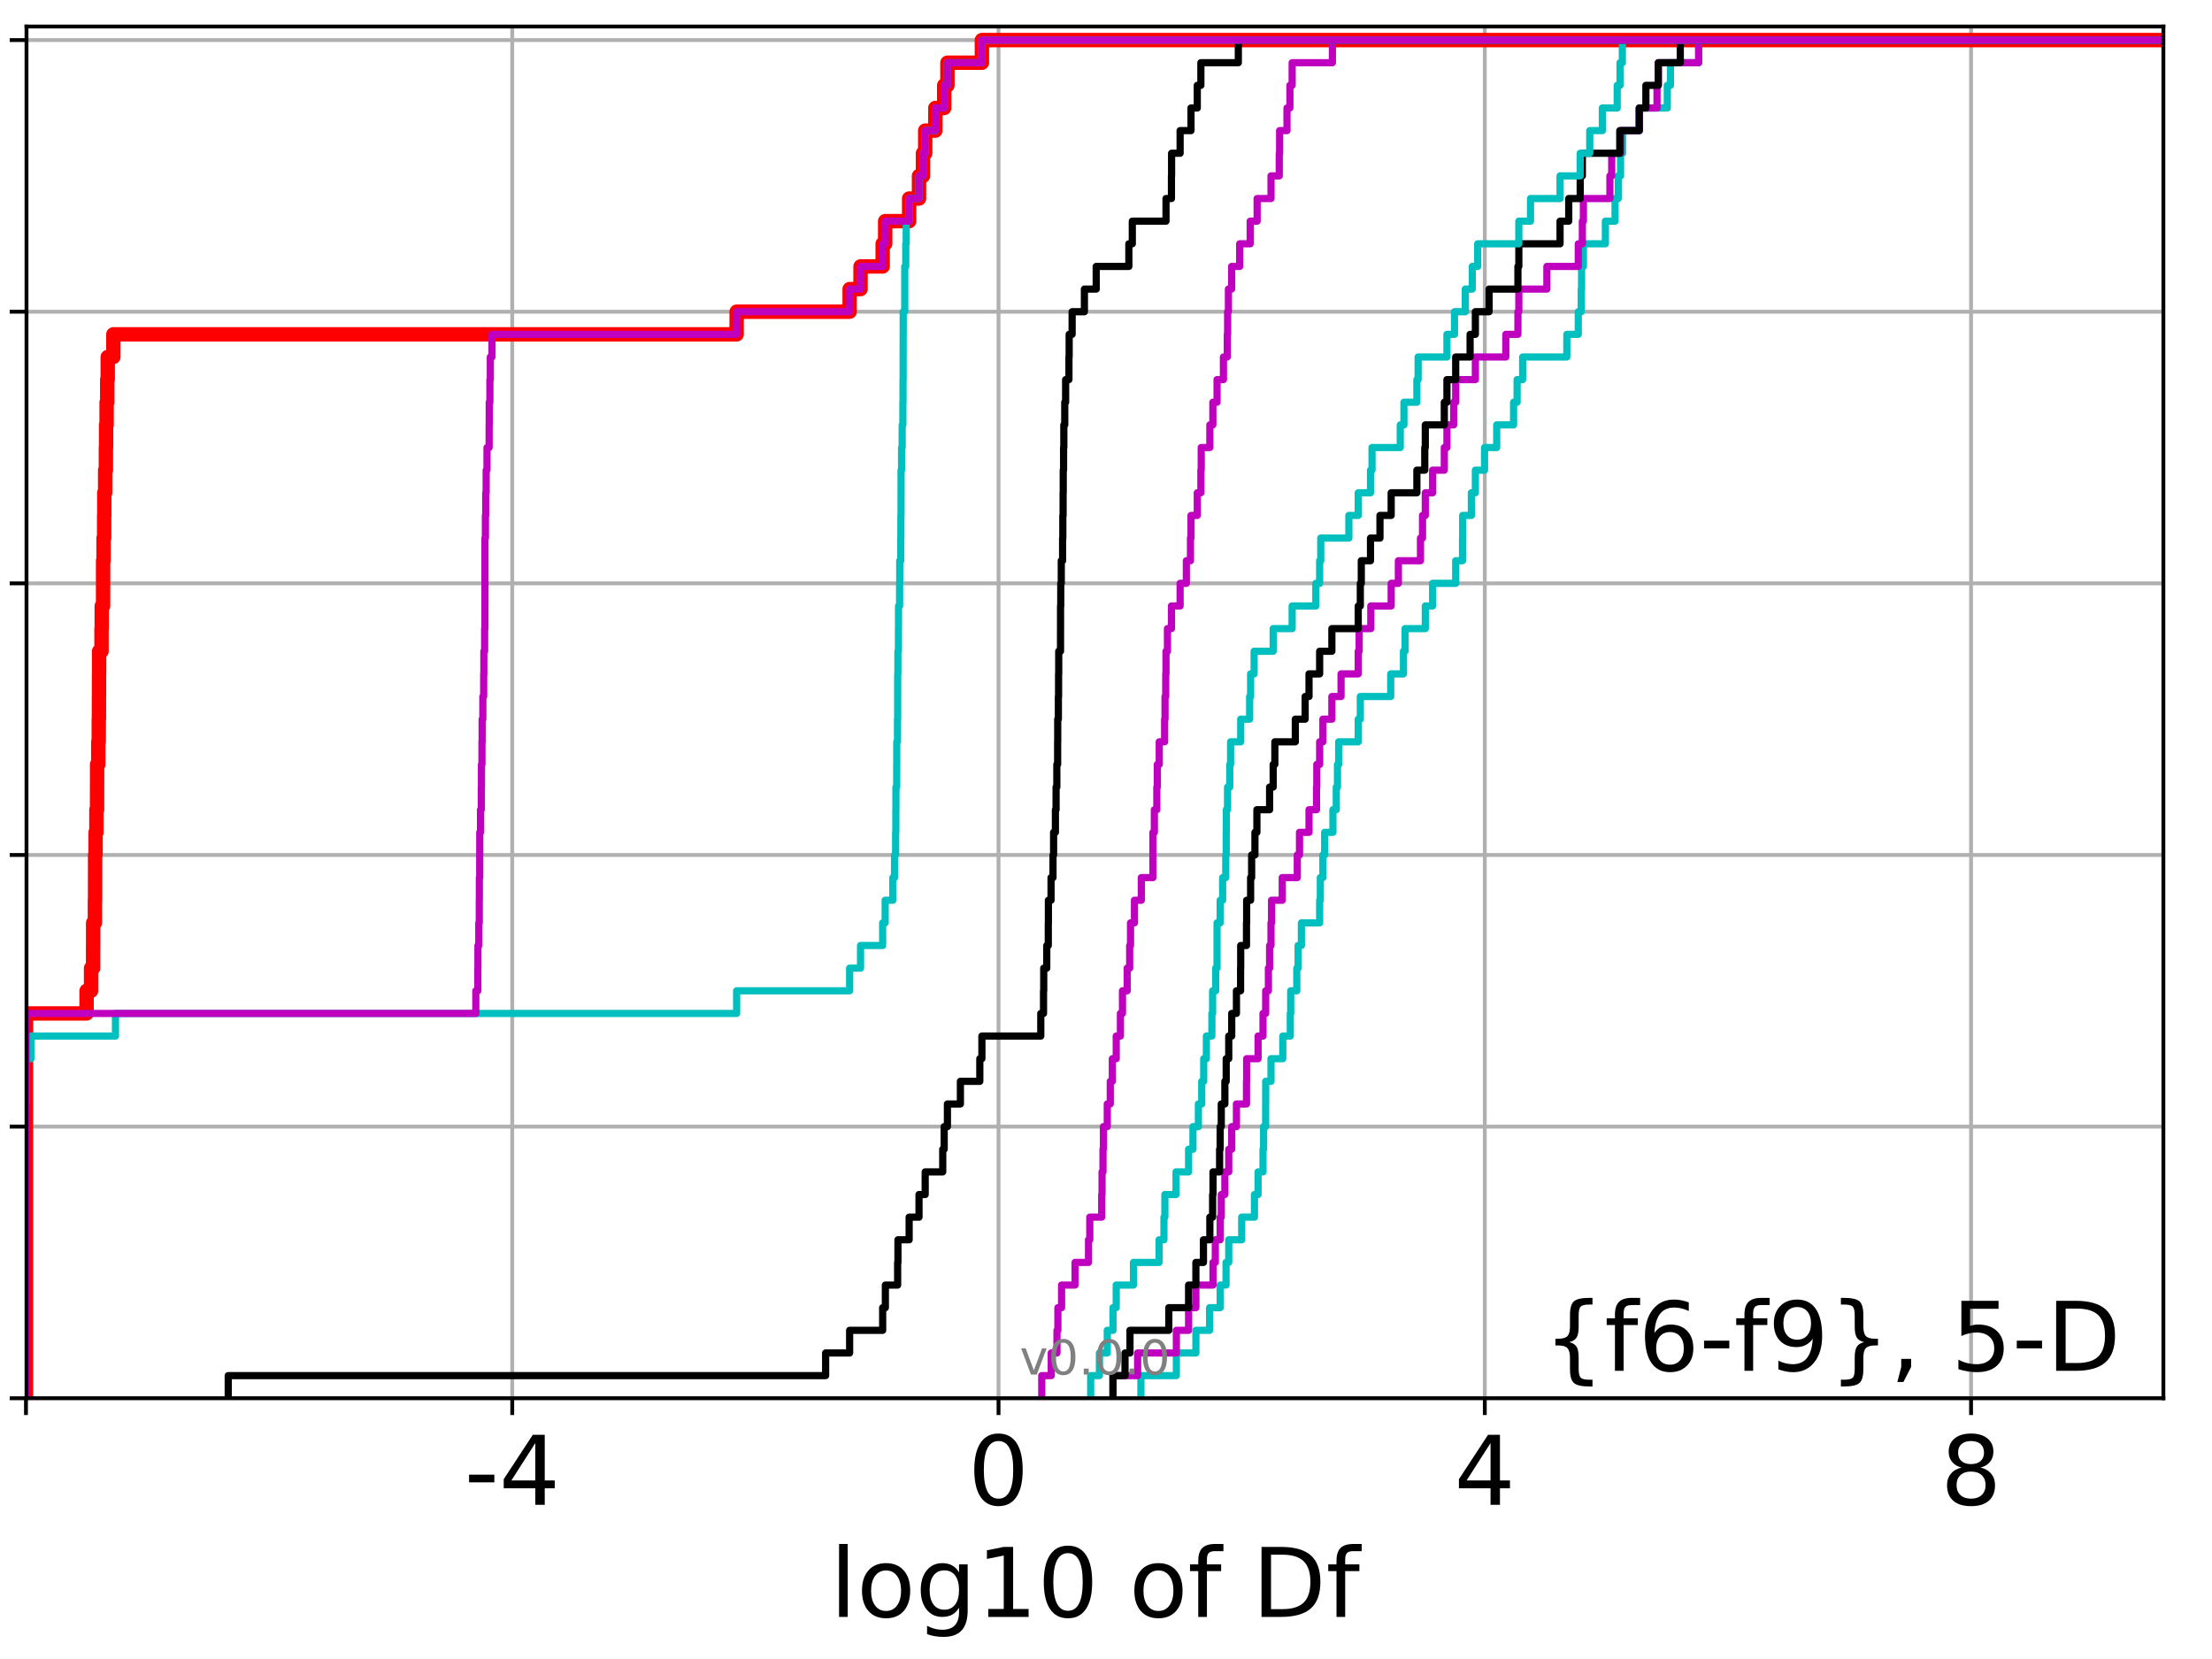 <?xml version="1.0" encoding="utf-8" standalone="no"?>
<!DOCTYPE svg PUBLIC "-//W3C//DTD SVG 1.1//EN"
  "http://www.w3.org/Graphics/SVG/1.1/DTD/svg11.dtd">
<!-- Created with matplotlib (http://matplotlib.org/) -->
<svg height="345.6pt" version="1.1" viewBox="0 0 460.8 345.6" width="460.8pt" xmlns="http://www.w3.org/2000/svg" xmlns:xlink="http://www.w3.org/1999/xlink">
 <defs>
  <style type="text/css">
*{stroke-linecap:butt;stroke-linejoin:round;}
  </style>
 </defs>
 <g id="figure_1">
  <g id="patch_1">
   <path d="M 0 345.6 
L 460.8 345.6 
L 460.8 0 
L 0 0 
z
" style="fill:#ffffff;"/>
  </g>
  <g id="axes_1">
   <g id="patch_2">
    <path d="M 5.52 291.28 
L 450.672 291.28 
L 450.672 5.52 
L 5.52 5.52 
z
" style="fill:#ffffff;"/>
   </g>
   <g id="matplotlib.axis_1">
    <g id="xtick_1">
     <g id="line2d_1">
      <path clip-path="url(#p6f20561ecb)" d="M 5.411 291.28 
L 5.411 5.52 
" style="fill:none;stroke:#b0b0b0;stroke-linecap:square;stroke-width:0.8;"/>
     </g>
     <g id="line2d_2">
      <defs>
       <path d="M 0 0 
L 0 3.5 
" id="mad996c9f61" style="stroke:#000000;stroke-width:0.8;"/>
      </defs>
      <g>
       <use style="stroke:#000000;stroke-width:0.8;" x="5.411" xlink:href="#mad996c9f61" y="291.28"/>
      </g>
     </g>
    </g>
    <g id="xtick_2">
     <g id="line2d_3">
      <path clip-path="url(#p6f20561ecb)" d="M 106.71 291.28 
L 106.71 5.52 
" style="fill:none;stroke:#b0b0b0;stroke-linecap:square;stroke-width:0.8;"/>
     </g>
     <g id="line2d_4">
      <g>
       <use style="stroke:#000000;stroke-width:0.8;" x="106.71" xlink:href="#mad996c9f61" y="291.28"/>
      </g>
     </g>
     <g id="text_1">
      <!-- -4 -->
      <defs>
       <path d="M 4.891 31.391 
L 31.203 31.391 
L 31.203 23.391 
L 4.891 23.391 
z
" id="DejaVuSans-2d"/>
       <path d="M 37.797 64.312 
L 12.891 25.391 
L 37.797 25.391 
z
M 35.203 72.906 
L 47.609 72.906 
L 47.609 25.391 
L 58.016 25.391 
L 58.016 17.188 
L 47.609 17.188 
L 47.609 0 
L 37.797 0 
L 37.797 17.188 
L 4.891 17.188 
L 4.891 26.703 
z
" id="DejaVuSans-34"/>
      </defs>
      <g transform="translate(96.74 313.477)scale(0.2 -0.2)">
       <use xlink:href="#DejaVuSans-2d"/>
       <use x="36.084" xlink:href="#DejaVuSans-34"/>
      </g>
     </g>
    </g>
    <g id="xtick_3">
     <g id="line2d_5">
      <path clip-path="url(#p6f20561ecb)" d="M 208.01 291.28 
L 208.01 5.52 
" style="fill:none;stroke:#b0b0b0;stroke-linecap:square;stroke-width:0.8;"/>
     </g>
     <g id="line2d_6">
      <g>
       <use style="stroke:#000000;stroke-width:0.8;" x="208.01" xlink:href="#mad996c9f61" y="291.28"/>
      </g>
     </g>
     <g id="text_2">
      <!-- 0 -->
      <defs>
       <path d="M 31.781 66.406 
Q 24.172 66.406 20.328 58.906 
Q 16.5 51.422 16.5 36.375 
Q 16.5 21.391 20.328 13.891 
Q 24.172 6.391 31.781 6.391 
Q 39.453 6.391 43.281 13.891 
Q 47.125 21.391 47.125 36.375 
Q 47.125 51.422 43.281 58.906 
Q 39.453 66.406 31.781 66.406 
z
M 31.781 74.219 
Q 44.047 74.219 50.516 64.516 
Q 56.984 54.828 56.984 36.375 
Q 56.984 17.969 50.516 8.266 
Q 44.047 -1.422 31.781 -1.422 
Q 19.531 -1.422 13.062 8.266 
Q 6.594 17.969 6.594 36.375 
Q 6.594 54.828 13.062 64.516 
Q 19.531 74.219 31.781 74.219 
z
" id="DejaVuSans-30"/>
      </defs>
      <g transform="translate(201.647 313.477)scale(0.2 -0.2)">
       <use xlink:href="#DejaVuSans-30"/>
      </g>
     </g>
    </g>
    <g id="xtick_4">
     <g id="line2d_7">
      <path clip-path="url(#p6f20561ecb)" d="M 309.309 291.28 
L 309.309 5.52 
" style="fill:none;stroke:#b0b0b0;stroke-linecap:square;stroke-width:0.8;"/>
     </g>
     <g id="line2d_8">
      <g>
       <use style="stroke:#000000;stroke-width:0.8;" x="309.309" xlink:href="#mad996c9f61" y="291.28"/>
      </g>
     </g>
     <g id="text_3">
      <!-- 4 -->
      <g transform="translate(302.947 313.477)scale(0.2 -0.2)">
       <use xlink:href="#DejaVuSans-34"/>
      </g>
     </g>
    </g>
    <g id="xtick_5">
     <g id="line2d_9">
      <path clip-path="url(#p6f20561ecb)" d="M 410.609 291.28 
L 410.609 5.52 
" style="fill:none;stroke:#b0b0b0;stroke-linecap:square;stroke-width:0.8;"/>
     </g>
     <g id="line2d_10">
      <g>
       <use style="stroke:#000000;stroke-width:0.8;" x="410.609" xlink:href="#mad996c9f61" y="291.28"/>
      </g>
     </g>
     <g id="text_4">
      <!-- 8 -->
      <defs>
       <path d="M 31.781 34.625 
Q 24.75 34.625 20.719 30.859 
Q 16.703 27.094 16.703 20.516 
Q 16.703 13.922 20.719 10.156 
Q 24.75 6.391 31.781 6.391 
Q 38.812 6.391 42.859 10.172 
Q 46.922 13.969 46.922 20.516 
Q 46.922 27.094 42.891 30.859 
Q 38.875 34.625 31.781 34.625 
z
M 21.922 38.812 
Q 15.578 40.375 12.031 44.719 
Q 8.5 49.078 8.5 55.328 
Q 8.5 64.062 14.719 69.141 
Q 20.953 74.219 31.781 74.219 
Q 42.672 74.219 48.875 69.141 
Q 55.078 64.062 55.078 55.328 
Q 55.078 49.078 51.531 44.719 
Q 48 40.375 41.703 38.812 
Q 48.828 37.156 52.797 32.312 
Q 56.781 27.484 56.781 20.516 
Q 56.781 9.906 50.312 4.234 
Q 43.844 -1.422 31.781 -1.422 
Q 19.734 -1.422 13.25 4.234 
Q 6.781 9.906 6.781 20.516 
Q 6.781 27.484 10.781 32.312 
Q 14.797 37.156 21.922 38.812 
z
M 18.312 54.391 
Q 18.312 48.734 21.844 45.562 
Q 25.391 42.391 31.781 42.391 
Q 38.141 42.391 41.719 45.562 
Q 45.312 48.734 45.312 54.391 
Q 45.312 60.062 41.719 63.234 
Q 38.141 66.406 31.781 66.406 
Q 25.391 66.406 21.844 63.234 
Q 18.312 60.062 18.312 54.391 
z
" id="DejaVuSans-38"/>
      </defs>
      <g transform="translate(404.246 313.477)scale(0.2 -0.2)">
       <use xlink:href="#DejaVuSans-38"/>
      </g>
     </g>
    </g>
    <g id="text_5">
     <!-- log10 of Df -->
     <defs>
      <path d="M 9.422 75.984 
L 18.406 75.984 
L 18.406 0 
L 9.422 0 
z
" id="DejaVuSans-6c"/>
      <path d="M 30.609 48.391 
Q 23.391 48.391 19.188 42.75 
Q 14.984 37.109 14.984 27.297 
Q 14.984 17.484 19.156 11.844 
Q 23.344 6.203 30.609 6.203 
Q 37.797 6.203 41.984 11.859 
Q 46.188 17.531 46.188 27.297 
Q 46.188 37.016 41.984 42.703 
Q 37.797 48.391 30.609 48.391 
z
M 30.609 56 
Q 42.328 56 49.016 48.375 
Q 55.719 40.766 55.719 27.297 
Q 55.719 13.875 49.016 6.219 
Q 42.328 -1.422 30.609 -1.422 
Q 18.844 -1.422 12.172 6.219 
Q 5.516 13.875 5.516 27.297 
Q 5.516 40.766 12.172 48.375 
Q 18.844 56 30.609 56 
z
" id="DejaVuSans-6f"/>
      <path d="M 45.406 27.984 
Q 45.406 37.75 41.375 43.109 
Q 37.359 48.484 30.078 48.484 
Q 22.859 48.484 18.828 43.109 
Q 14.797 37.75 14.797 27.984 
Q 14.797 18.266 18.828 12.891 
Q 22.859 7.516 30.078 7.516 
Q 37.359 7.516 41.375 12.891 
Q 45.406 18.266 45.406 27.984 
z
M 54.391 6.781 
Q 54.391 -7.172 48.188 -13.984 
Q 42 -20.797 29.203 -20.797 
Q 24.469 -20.797 20.266 -20.094 
Q 16.062 -19.391 12.109 -17.922 
L 12.109 -9.188 
Q 16.062 -11.328 19.922 -12.344 
Q 23.781 -13.375 27.781 -13.375 
Q 36.625 -13.375 41.016 -8.766 
Q 45.406 -4.156 45.406 5.172 
L 45.406 9.625 
Q 42.625 4.781 38.281 2.391 
Q 33.938 0 27.875 0 
Q 17.828 0 11.672 7.656 
Q 5.516 15.328 5.516 27.984 
Q 5.516 40.672 11.672 48.328 
Q 17.828 56 27.875 56 
Q 33.938 56 38.281 53.609 
Q 42.625 51.219 45.406 46.391 
L 45.406 54.688 
L 54.391 54.688 
z
" id="DejaVuSans-67"/>
      <path d="M 12.406 8.297 
L 28.516 8.297 
L 28.516 63.922 
L 10.984 60.406 
L 10.984 69.391 
L 28.422 72.906 
L 38.281 72.906 
L 38.281 8.297 
L 54.391 8.297 
L 54.391 0 
L 12.406 0 
z
" id="DejaVuSans-31"/>
      <path id="DejaVuSans-20"/>
      <path d="M 37.109 75.984 
L 37.109 68.5 
L 28.516 68.5 
Q 23.688 68.5 21.797 66.547 
Q 19.922 64.594 19.922 59.516 
L 19.922 54.688 
L 34.719 54.688 
L 34.719 47.703 
L 19.922 47.703 
L 19.922 0 
L 10.891 0 
L 10.891 47.703 
L 2.297 47.703 
L 2.297 54.688 
L 10.891 54.688 
L 10.891 58.5 
Q 10.891 67.625 15.141 71.797 
Q 19.391 75.984 28.609 75.984 
z
" id="DejaVuSans-66"/>
      <path d="M 19.672 64.797 
L 19.672 8.109 
L 31.594 8.109 
Q 46.688 8.109 53.688 14.938 
Q 60.688 21.781 60.688 36.531 
Q 60.688 51.172 53.688 57.984 
Q 46.688 64.797 31.594 64.797 
z
M 9.812 72.906 
L 30.078 72.906 
Q 51.266 72.906 61.172 64.094 
Q 71.094 55.281 71.094 36.531 
Q 71.094 17.672 61.125 8.828 
Q 51.172 0 30.078 0 
L 9.812 0 
z
" id="DejaVuSans-44"/>
     </defs>
     <g transform="translate(172.91 336.833)scale(0.2 -0.2)">
      <use xlink:href="#DejaVuSans-6c"/>
      <use x="27.783" xlink:href="#DejaVuSans-6f"/>
      <use x="88.965" xlink:href="#DejaVuSans-67"/>
      <use x="152.441" xlink:href="#DejaVuSans-31"/>
      <use x="216.064" xlink:href="#DejaVuSans-30"/>
      <use x="279.688" xlink:href="#DejaVuSans-20"/>
      <use x="311.475" xlink:href="#DejaVuSans-6f"/>
      <use x="372.656" xlink:href="#DejaVuSans-66"/>
      <use x="407.861" xlink:href="#DejaVuSans-20"/>
      <use x="439.648" xlink:href="#DejaVuSans-44"/>
      <use x="516.65" xlink:href="#DejaVuSans-66"/>
     </g>
    </g>
   </g>
   <g id="matplotlib.axis_2">
    <g id="ytick_1">
     <g id="line2d_11">
      <path clip-path="url(#p6f20561ecb)" d="M 5.52 291.28 
L 450.672 291.28 
" style="fill:none;stroke:#b0b0b0;stroke-linecap:square;stroke-width:0.8;"/>
     </g>
     <g id="line2d_12">
      <defs>
       <path d="M 0 0 
L -3.5 0 
" id="m1b4e4e722d" style="stroke:#000000;stroke-width:0.8;"/>
      </defs>
      <g>
       <use style="stroke:#000000;stroke-width:0.8;" x="5.52" xlink:href="#m1b4e4e722d" y="291.28"/>
      </g>
     </g>
    </g>
    <g id="ytick_2">
     <g id="line2d_13">
      <path clip-path="url(#p6f20561ecb)" d="M 5.52 234.694 
L 450.672 234.694 
" style="fill:none;stroke:#b0b0b0;stroke-linecap:square;stroke-width:0.8;"/>
     </g>
     <g id="line2d_14">
      <g>
       <use style="stroke:#000000;stroke-width:0.8;" x="5.52" xlink:href="#m1b4e4e722d" y="234.694"/>
      </g>
     </g>
    </g>
    <g id="ytick_3">
     <g id="line2d_15">
      <path clip-path="url(#p6f20561ecb)" d="M 5.52 178.108 
L 450.672 178.108 
" style="fill:none;stroke:#b0b0b0;stroke-linecap:square;stroke-width:0.8;"/>
     </g>
     <g id="line2d_16">
      <g>
       <use style="stroke:#000000;stroke-width:0.8;" x="5.52" xlink:href="#m1b4e4e722d" y="178.108"/>
      </g>
     </g>
    </g>
    <g id="ytick_4">
     <g id="line2d_17">
      <path clip-path="url(#p6f20561ecb)" d="M 5.52 121.522 
L 450.672 121.522 
" style="fill:none;stroke:#b0b0b0;stroke-linecap:square;stroke-width:0.8;"/>
     </g>
     <g id="line2d_18">
      <g>
       <use style="stroke:#000000;stroke-width:0.8;" x="5.52" xlink:href="#m1b4e4e722d" y="121.522"/>
      </g>
     </g>
    </g>
    <g id="ytick_5">
     <g id="line2d_19">
      <path clip-path="url(#p6f20561ecb)" d="M 5.52 64.935 
L 450.672 64.935 
" style="fill:none;stroke:#b0b0b0;stroke-linecap:square;stroke-width:0.8;"/>
     </g>
     <g id="line2d_20">
      <g>
       <use style="stroke:#000000;stroke-width:0.8;" x="5.52" xlink:href="#m1b4e4e722d" y="64.935"/>
      </g>
     </g>
    </g>
    <g id="ytick_6">
     <g id="line2d_21">
      <path clip-path="url(#p6f20561ecb)" d="M 5.52 8.349 
L 450.672 8.349 
" style="fill:none;stroke:#b0b0b0;stroke-linecap:square;stroke-width:0.8;"/>
     </g>
     <g id="line2d_22">
      <g>
       <use style="stroke:#000000;stroke-width:0.8;" x="5.52" xlink:href="#m1b4e4e722d" y="8.349"/>
      </g>
     </g>
    </g>
   </g>
   <g id="line2d_23">
    <path clip-path="url(#p6f20561ecb)" d="M 5.411 291.28 
L 5.411 286.564 
L 5.411 286.564 
L 5.411 281.849 
L 5.411 281.849 
L 5.411 277.133 
L 5.411 277.133 
L 5.411 272.418 
L 5.411 272.418 
L 5.411 267.702 
L 5.411 267.702 
L 5.411 262.987 
L 5.411 262.987 
L 5.411 258.271 
L 5.411 258.271 
L 5.411 253.556 
L 5.411 253.556 
L 5.411 248.84 
L 5.411 248.84 
L 5.411 244.125 
L 5.411 244.125 
L 5.411 239.409 
L 5.411 239.409 
L 5.411 234.694 
L 5.411 234.694 
L 5.411 229.978 
L 5.411 229.978 
L 5.411 225.263 
L 5.411 225.263 
L 5.411 220.547 
L 5.411 220.547 
L 5.411 215.832 
L 5.411 215.832 
L 5.411 211.116 
L 18.035 211.116 
L 18.035 206.401 
L 18.971 206.401 
L 18.971 201.685 
L 19.393 201.685 
L 19.393 196.97 
L 19.403 196.97 
L 19.403 192.254 
L 19.769 192.254 
L 19.769 187.539 
L 19.805 187.539 
L 19.805 182.823 
L 19.808 182.823 
L 19.808 178.108 
L 19.906 178.108 
L 19.906 173.392 
L 20.086 173.392 
L 20.086 168.677 
L 20.22 168.677 
L 20.22 163.961 
L 20.229 163.961 
L 20.229 159.246 
L 20.474 159.246 
L 20.474 154.53 
L 20.571 154.53 
L 20.571 149.815 
L 20.611 149.815 
L 20.611 145.099 
L 20.628 145.099 
L 20.628 140.384 
L 20.647 140.384 
L 20.647 135.668 
L 21.146 135.668 
L 21.146 130.953 
L 21.194 130.953 
L 21.194 126.237 
L 21.472 126.237 
L 21.472 121.522 
L 21.477 121.522 
L 21.477 116.806 
L 21.572 116.806 
L 21.572 112.091 
L 21.693 112.091 
L 21.693 107.375 
L 21.722 107.375 
L 21.722 102.66 
L 21.907 102.66 
L 21.907 97.944 
L 22.057 97.944 
L 22.057 93.229 
L 22.096 93.229 
L 22.096 88.513 
L 22.208 88.513 
L 22.208 83.797 
L 22.334 83.797 
L 22.334 79.082 
L 22.441 79.082 
L 22.441 74.366 
L 23.615 74.366 
L 23.615 69.651 
L 153.456 69.651 
L 153.456 64.935 
L 176.993 64.935 
L 176.993 60.22 
L 179.264 60.22 
L 179.264 55.504 
L 183.875 55.504 
L 183.875 50.789 
L 184.396 50.789 
L 184.396 46.073 
L 189.39 46.073 
L 189.39 41.358 
L 191.447 41.358 
L 191.447 36.642 
L 192.273 36.642 
L 192.273 31.927 
L 192.735 31.927 
L 192.735 27.211 
L 194.848 27.211 
L 194.848 22.496 
L 196.692 22.496 
L 196.692 17.78 
L 197.366 17.78 
L 197.366 13.065 
L 204.547 13.065 
L 204.547 8.349 
L 204.547 8.349 
L 204.547 8.349 
L 450.672 8.349 
" style="fill:none;stroke:#ff0000;stroke-linecap:square;stroke-width:3;"/>
   </g>
   <g id="line2d_24">
    <path clip-path="url(#p6f20561ecb)" d="M 237.673 291.28 
L 237.673 286.564 
L 245.059 286.564 
L 245.059 281.849 
L 249.128 281.849 
L 249.128 277.133 
L 251.98 277.133 
L 251.98 272.418 
L 254.183 272.418 
L 254.183 267.702 
L 255.409 267.702 
L 255.409 262.987 
L 255.97 262.987 
L 255.97 258.271 
L 258.67 258.271 
L 258.67 253.556 
L 261.326 253.556 
L 261.326 248.84 
L 262.08 248.84 
L 262.08 244.125 
L 263.108 244.125 
L 263.108 239.409 
L 263.227 239.409 
L 263.227 234.694 
L 263.658 234.694 
L 263.658 229.978 
L 263.667 229.978 
L 263.667 225.263 
L 264.771 225.263 
L 264.771 220.547 
L 267.23 220.547 
L 267.23 215.832 
L 268.789 215.832 
L 268.789 211.116 
L 268.878 211.116 
L 268.878 206.401 
L 270.149 206.401 
L 270.149 201.685 
L 270.422 201.685 
L 270.422 196.97 
L 271.107 196.97 
L 271.107 192.254 
L 274.908 192.254 
L 274.908 187.539 
L 275.048 187.539 
L 275.048 182.823 
L 275.579 182.823 
L 275.579 178.108 
L 275.952 178.108 
L 275.952 173.392 
L 277.673 173.392 
L 277.673 168.677 
L 278.371 168.677 
L 278.371 163.961 
L 278.62 163.961 
L 278.62 159.246 
L 278.874 159.246 
L 278.874 154.53 
L 282.943 154.53 
L 282.943 149.815 
L 283.378 149.815 
L 283.378 145.099 
L 289.715 145.099 
L 289.715 140.384 
L 292.366 140.384 
L 292.366 135.668 
L 292.701 135.668 
L 292.701 130.953 
L 296.917 130.953 
L 296.917 126.237 
L 298.438 126.237 
L 298.438 121.522 
L 303.249 121.522 
L 303.249 116.806 
L 304.67 116.806 
L 304.67 112.091 
L 304.701 112.091 
L 304.701 107.375 
L 306.513 107.375 
L 306.513 102.66 
L 307.347 102.66 
L 307.347 97.944 
L 309.259 97.944 
L 309.259 93.229 
L 311.794 93.229 
L 311.794 88.513 
L 315.305 88.513 
L 315.305 83.797 
L 316.042 83.797 
L 316.042 79.082 
L 317.199 79.082 
L 317.199 74.366 
L 326.402 74.366 
L 326.402 69.651 
L 328.786 69.651 
L 328.786 64.935 
L 329.401 64.935 
L 329.401 60.22 
L 329.472 60.22 
L 329.472 55.504 
L 329.848 55.504 
L 329.848 50.789 
L 334.432 50.789 
L 334.432 46.073 
L 336.443 46.073 
L 336.443 41.358 
L 337.112 41.358 
L 337.112 36.642 
L 337.594 36.642 
L 337.594 31.927 
L 338.007 31.927 
L 338.007 27.211 
L 341.491 27.211 
L 341.491 22.496 
L 347.325 22.496 
L 347.325 17.78 
L 347.987 17.78 
L 347.987 13.065 
L 353.88 13.065 
L 353.88 8.349 
L 353.88 8.349 
L 353.88 8.349 
L 450.672 8.349 
" style="fill:none;stroke:#00bfbf;stroke-linecap:square;stroke-width:1.5;"/>
   </g>
   <g id="line2d_25">
    <path clip-path="url(#p6f20561ecb)" d="M 231.856 291.28 
L 231.856 286.564 
L 236.99 286.564 
L 236.99 281.849 
L 245.059 281.849 
L 245.059 277.133 
L 247.604 277.133 
L 247.604 272.418 
L 249.128 272.418 
L 249.128 267.702 
L 252.692 267.702 
L 252.692 262.987 
L 253.169 262.987 
L 253.169 258.271 
L 254.183 258.271 
L 254.183 253.556 
L 254.413 253.556 
L 254.413 248.84 
L 255.161 248.84 
L 255.161 244.125 
L 255.97 244.125 
L 255.97 239.409 
L 256.591 239.409 
L 256.591 234.694 
L 257.574 234.694 
L 257.574 229.978 
L 259.668 229.978 
L 259.668 225.263 
L 259.702 225.263 
L 259.702 220.547 
L 262.08 220.547 
L 262.08 215.832 
L 263.108 215.832 
L 263.108 211.116 
L 263.667 211.116 
L 263.667 206.401 
L 264.231 206.401 
L 264.231 201.685 
L 264.481 201.685 
L 264.481 196.97 
L 264.771 196.97 
L 264.771 192.254 
L 264.887 192.254 
L 264.887 187.539 
L 267.115 187.539 
L 267.115 182.823 
L 270.248 182.823 
L 270.248 178.108 
L 270.712 178.108 
L 270.712 173.392 
L 272.693 173.392 
L 272.693 168.677 
L 274.255 168.677 
L 274.255 163.961 
L 274.314 163.961 
L 274.314 159.246 
L 274.908 159.246 
L 274.908 154.53 
L 275.579 154.53 
L 275.579 149.815 
L 277.454 149.815 
L 277.454 145.099 
L 279.367 145.099 
L 279.367 140.384 
L 282.943 140.384 
L 282.943 135.668 
L 283.136 135.668 
L 283.136 130.953 
L 285.566 130.953 
L 285.566 126.237 
L 289.807 126.237 
L 289.807 121.522 
L 291.308 121.522 
L 291.308 116.806 
L 295.911 116.806 
L 295.911 112.091 
L 296.338 112.091 
L 296.338 107.375 
L 296.917 107.375 
L 296.917 102.66 
L 298.438 102.66 
L 298.438 97.944 
L 300.875 97.944 
L 300.875 93.229 
L 301.426 93.229 
L 301.426 88.513 
L 302.824 88.513 
L 302.824 83.797 
L 303.249 83.797 
L 303.249 79.082 
L 307.347 79.082 
L 307.347 74.366 
L 313.691 74.366 
L 313.691 69.651 
L 316.212 69.651 
L 316.212 64.935 
L 316.402 64.935 
L 316.402 60.22 
L 322.244 60.22 
L 322.244 55.504 
L 328.786 55.504 
L 328.786 50.789 
L 329.634 50.789 
L 329.634 46.073 
L 329.848 46.073 
L 329.848 41.358 
L 335.371 41.358 
L 335.371 36.642 
L 335.747 36.642 
L 335.747 31.927 
L 337.594 31.927 
L 337.594 27.211 
L 341.491 27.211 
L 341.491 22.496 
L 345.186 22.496 
L 345.186 17.78 
L 345.453 17.78 
L 345.453 13.065 
L 353.857 13.065 
L 353.857 8.349 
L 353.857 8.349 
L 353.857 8.349 
L 450.672 8.349 
" style="fill:none;stroke:#bf00bf;stroke-linecap:square;stroke-width:1.5;"/>
   </g>
   <g id="line2d_26">
    <path clip-path="url(#p6f20561ecb)" d="M 231.856 291.28 
L 231.856 286.564 
L 234.362 286.564 
L 234.362 281.849 
L 235.396 281.849 
L 235.396 277.133 
L 243.483 277.133 
L 243.483 272.418 
L 247.604 272.418 
L 247.604 267.702 
L 249.128 267.702 
L 249.128 262.987 
L 250.701 262.987 
L 250.701 258.271 
L 252.033 258.271 
L 252.033 253.556 
L 252.609 253.556 
L 252.609 248.84 
L 252.692 248.84 
L 252.692 244.125 
L 254.067 244.125 
L 254.067 239.409 
L 254.183 239.409 
L 254.183 234.694 
L 254.413 234.694 
L 254.413 229.978 
L 255.161 229.978 
L 255.161 225.263 
L 255.441 225.263 
L 255.441 220.547 
L 255.97 220.547 
L 255.97 215.832 
L 256.591 215.832 
L 256.591 211.116 
L 257.574 211.116 
L 257.574 206.401 
L 258.438 206.401 
L 258.438 201.685 
L 258.461 201.685 
L 258.461 196.97 
L 259.668 196.97 
L 259.668 192.254 
L 259.702 192.254 
L 259.702 187.539 
L 260.526 187.539 
L 260.526 182.823 
L 260.741 182.823 
L 260.741 178.108 
L 261.426 178.108 
L 261.426 173.392 
L 261.837 173.392 
L 261.837 168.677 
L 264.481 168.677 
L 264.481 163.961 
L 265.226 163.961 
L 265.226 159.246 
L 265.574 159.246 
L 265.574 154.53 
L 269.841 154.53 
L 269.841 149.815 
L 271.885 149.815 
L 271.885 145.099 
L 272.693 145.099 
L 272.693 140.384 
L 274.908 140.384 
L 274.908 135.668 
L 277.454 135.668 
L 277.454 130.953 
L 282.943 130.953 
L 282.943 126.237 
L 283.38 126.237 
L 283.38 121.522 
L 283.582 121.522 
L 283.582 116.806 
L 285.501 116.806 
L 285.501 112.091 
L 287.473 112.091 
L 287.473 107.375 
L 289.807 107.375 
L 289.807 102.66 
L 295.162 102.66 
L 295.162 97.944 
L 296.805 97.944 
L 296.805 93.229 
L 296.917 93.229 
L 296.917 88.513 
L 300.875 88.513 
L 300.875 83.797 
L 301.426 83.797 
L 301.426 79.082 
L 303.249 79.082 
L 303.249 74.366 
L 306.25 74.366 
L 306.25 69.651 
L 307.347 69.651 
L 307.347 64.935 
L 310.204 64.935 
L 310.204 60.22 
L 316.212 60.22 
L 316.212 55.504 
L 316.402 55.504 
L 316.402 50.789 
L 324.987 50.789 
L 324.987 46.073 
L 326.796 46.073 
L 326.796 41.358 
L 329.183 41.358 
L 329.183 36.642 
L 329.634 36.642 
L 329.634 31.927 
L 337.428 31.927 
L 337.428 27.211 
L 341.491 27.211 
L 341.491 22.496 
L 342.871 22.496 
L 342.871 17.78 
L 345.453 17.78 
L 345.453 13.065 
L 350.031 13.065 
L 350.031 8.349 
L 350.031 8.349 
L 350.031 8.349 
L 450.672 8.349 
" style="fill:none;stroke:#000000;stroke-linecap:square;stroke-width:1.5;"/>
   </g>
   <g id="line2d_27">
    <path clip-path="url(#p6f20561ecb)" d="M 227.21 291.28 
L 227.21 286.564 
L 229.03 286.564 
L 229.03 281.849 
L 230.663 281.849 
L 230.663 277.133 
L 231.856 277.133 
L 231.856 272.418 
L 232.533 272.418 
L 232.533 267.702 
L 236.124 267.702 
L 236.124 262.987 
L 241.455 262.987 
L 241.455 258.271 
L 242.472 258.271 
L 242.472 253.556 
L 242.665 253.556 
L 242.665 248.84 
L 244.99 248.84 
L 244.99 244.125 
L 247.604 244.125 
L 247.604 239.409 
L 248.517 239.409 
L 248.517 234.694 
L 249.648 234.694 
L 249.648 229.978 
L 250.343 229.978 
L 250.343 225.263 
L 250.756 225.263 
L 250.756 220.547 
L 251.312 220.547 
L 251.312 215.832 
L 252.457 215.832 
L 252.457 211.116 
L 252.609 211.116 
L 252.609 206.401 
L 253.248 206.401 
L 253.248 201.685 
L 253.532 201.685 
L 253.532 196.97 
L 253.535 196.97 
L 253.535 192.254 
L 254.183 192.254 
L 254.183 187.539 
L 254.699 187.539 
L 254.699 182.823 
L 255.348 182.823 
L 255.348 178.108 
L 255.441 178.108 
L 255.441 173.392 
L 255.463 173.392 
L 255.463 168.677 
L 255.722 168.677 
L 255.722 163.961 
L 256.182 163.961 
L 256.182 159.246 
L 256.356 159.246 
L 256.356 154.53 
L 258.461 154.53 
L 258.461 149.815 
L 260.325 149.815 
L 260.325 145.099 
L 260.526 145.099 
L 260.526 140.384 
L 261.256 140.384 
L 261.256 135.668 
L 265.226 135.668 
L 265.226 130.953 
L 269.179 130.953 
L 269.179 126.237 
L 274.11 126.237 
L 274.11 121.522 
L 274.908 121.522 
L 274.908 116.806 
L 275.139 116.806 
L 275.139 112.091 
L 280.993 112.091 
L 280.993 107.375 
L 282.943 107.375 
L 282.943 102.66 
L 285.501 102.66 
L 285.501 97.944 
L 285.819 97.944 
L 285.819 93.229 
L 291.702 93.229 
L 291.702 88.513 
L 292.466 88.513 
L 292.466 83.797 
L 295.162 83.797 
L 295.162 79.082 
L 295.422 79.082 
L 295.422 74.366 
L 301.426 74.366 
L 301.426 69.651 
L 303 69.651 
L 303 64.935 
L 305.248 64.935 
L 305.248 60.22 
L 306.701 60.22 
L 306.701 55.504 
L 307.831 55.504 
L 307.831 50.789 
L 316.402 50.789 
L 316.402 46.073 
L 318.834 46.073 
L 318.834 41.358 
L 324.987 41.358 
L 324.987 36.642 
L 329.183 36.642 
L 329.183 31.927 
L 331.175 31.927 
L 331.175 27.211 
L 333.796 27.211 
L 333.796 22.496 
L 336.896 22.496 
L 336.896 17.78 
L 337.484 17.78 
L 337.484 13.065 
L 337.968 13.065 
L 337.968 8.349 
L 337.968 8.349 
L 337.968 8.349 
L 450.672 8.349 
" style="fill:none;stroke:#00bfbf;stroke-linecap:square;stroke-width:1.5;"/>
   </g>
   <g id="line2d_28">
    <path clip-path="url(#p6f20561ecb)" d="M 217.015 291.28 
L 217.015 286.564 
L 218.994 286.564 
L 218.994 281.849 
L 220.189 281.849 
L 220.189 277.133 
L 220.378 277.133 
L 220.378 272.418 
L 221.144 272.418 
L 221.144 267.702 
L 223.954 267.702 
L 223.954 262.987 
L 226.756 262.987 
L 226.756 258.271 
L 227.024 258.271 
L 227.024 253.556 
L 229.503 253.556 
L 229.503 248.84 
L 229.576 248.84 
L 229.576 244.125 
L 229.772 244.125 
L 229.772 239.409 
L 229.863 239.409 
L 229.863 234.694 
L 230.663 234.694 
L 230.663 229.978 
L 231.291 229.978 
L 231.291 225.263 
L 231.72 225.263 
L 231.72 220.547 
L 232.533 220.547 
L 232.533 215.832 
L 233.402 215.832 
L 233.402 211.116 
L 233.833 211.116 
L 233.833 206.401 
L 234.809 206.401 
L 234.809 201.685 
L 235.332 201.685 
L 235.332 196.97 
L 235.509 196.97 
L 235.509 192.254 
L 236.328 192.254 
L 236.328 187.539 
L 237.757 187.539 
L 237.757 182.823 
L 240.174 182.823 
L 240.174 178.108 
L 240.178 178.108 
L 240.178 173.392 
L 240.476 173.392 
L 240.476 168.677 
L 240.987 168.677 
L 240.987 163.961 
L 241.089 163.961 
L 241.089 159.246 
L 241.493 159.246 
L 241.493 154.53 
L 242.612 154.53 
L 242.612 149.815 
L 242.697 149.815 
L 242.697 145.099 
L 242.845 145.099 
L 242.845 140.384 
L 242.901 140.384 
L 242.901 135.668 
L 243.201 135.668 
L 243.201 130.953 
L 244.034 130.953 
L 244.034 126.237 
L 245.84 126.237 
L 245.84 121.522 
L 247.14 121.522 
L 247.14 116.806 
L 247.997 116.806 
L 247.997 112.091 
L 248.107 112.091 
L 248.107 107.375 
L 249.412 107.375 
L 249.412 102.66 
L 250.166 102.66 
L 250.166 97.944 
L 250.235 97.944 
L 250.235 93.229 
L 252.03 93.229 
L 252.03 88.513 
L 252.661 88.513 
L 252.661 83.797 
L 253.535 83.797 
L 253.535 79.082 
L 254.865 79.082 
L 254.865 74.366 
L 255.666 74.366 
L 255.666 69.651 
L 255.735 69.651 
L 255.735 64.935 
L 255.9 64.935 
L 255.9 60.22 
L 256.574 60.22 
L 256.574 55.504 
L 258.247 55.504 
L 258.247 50.789 
L 260.44 50.789 
L 260.44 46.073 
L 261.884 46.073 
L 261.884 41.358 
L 264.778 41.358 
L 264.778 36.642 
L 266.493 36.642 
L 266.493 31.927 
L 266.568 31.927 
L 266.568 27.211 
L 268.103 27.211 
L 268.103 22.496 
L 268.712 22.496 
L 268.712 17.78 
L 269.179 17.78 
L 269.179 13.065 
L 277.564 13.065 
L 277.564 8.349 
L 277.564 8.349 
L 277.564 8.349 
L 450.672 8.349 
" style="fill:none;stroke:#bf00bf;stroke-linecap:square;stroke-width:1.5;"/>
   </g>
   <g id="line2d_29">
    <path clip-path="url(#p6f20561ecb)" d="M 47.544 291.28 
L 47.544 286.564 
L 171.995 286.564 
L 171.995 281.849 
L 176.993 281.849 
L 176.993 277.133 
L 183.875 277.133 
L 183.875 272.418 
L 184.438 272.418 
L 184.438 267.702 
L 186.995 267.702 
L 186.995 262.987 
L 187.059 262.987 
L 187.059 258.271 
L 189.39 258.271 
L 189.39 253.556 
L 191.447 253.556 
L 191.447 248.84 
L 192.735 248.84 
L 192.735 244.125 
L 196.389 244.125 
L 196.389 239.409 
L 196.692 239.409 
L 196.692 234.694 
L 197.366 234.694 
L 197.366 229.978 
L 200.069 229.978 
L 200.069 225.263 
L 204.113 225.263 
L 204.113 220.547 
L 204.547 220.547 
L 204.547 215.832 
L 216.815 215.832 
L 216.815 211.116 
L 217.386 211.116 
L 217.386 206.401 
L 217.428 206.401 
L 217.428 201.685 
L 218.061 201.685 
L 218.061 196.97 
L 218.379 196.97 
L 218.379 192.254 
L 218.4 192.254 
L 218.4 187.539 
L 218.951 187.539 
L 218.951 182.823 
L 219.361 182.823 
L 219.361 178.108 
L 219.484 178.108 
L 219.484 173.392 
L 219.861 173.392 
L 219.861 168.677 
L 220.002 168.677 
L 220.002 163.961 
L 220.157 163.961 
L 220.157 159.246 
L 220.325 159.246 
L 220.325 154.53 
L 220.344 154.53 
L 220.344 149.815 
L 220.479 149.815 
L 220.479 145.099 
L 220.521 145.099 
L 220.521 140.384 
L 220.551 140.384 
L 220.551 135.668 
L 220.927 135.668 
L 220.927 130.953 
L 220.931 130.953 
L 220.931 126.237 
L 220.976 126.237 
L 220.976 121.522 
L 221.084 121.522 
L 221.084 116.806 
L 221.359 116.806 
L 221.359 112.091 
L 221.407 112.091 
L 221.407 107.375 
L 221.465 107.375 
L 221.465 102.66 
L 221.492 102.66 
L 221.492 97.944 
L 221.563 97.944 
L 221.563 93.229 
L 221.616 93.229 
L 221.616 88.513 
L 221.808 88.513 
L 221.808 83.797 
L 221.991 83.797 
L 221.991 79.082 
L 222.682 79.082 
L 222.682 74.366 
L 222.724 74.366 
L 222.724 69.651 
L 223.344 69.651 
L 223.344 64.935 
L 225.903 64.935 
L 225.903 60.22 
L 228.359 60.22 
L 228.359 55.504 
L 235.161 55.504 
L 235.161 50.789 
L 235.881 50.789 
L 235.881 46.073 
L 242.901 46.073 
L 242.901 41.358 
L 244.034 41.358 
L 244.034 36.642 
L 244.064 36.642 
L 244.064 31.927 
L 245.84 31.927 
L 245.84 27.211 
L 248.107 27.211 
L 248.107 22.496 
L 249.412 22.496 
L 249.412 17.78 
L 250.166 17.78 
L 250.166 13.065 
L 257.968 13.065 
L 257.968 8.349 
L 257.968 8.349 
L 257.968 8.349 
L 450.672 8.349 
" style="fill:none;stroke:#000000;stroke-linecap:square;stroke-width:1.5;"/>
   </g>
   <g id="line2d_30">
    <path clip-path="url(#p6f20561ecb)" d="M -1 229.978 
L 5.411 229.978 
L 5.411 225.263 
L 5.411 225.263 
L 5.411 220.547 
L 6.457 220.547 
L 6.457 215.832 
L 24.057 215.832 
L 24.057 211.116 
L 153.456 211.116 
L 153.456 206.401 
L 176.993 206.401 
L 176.993 201.685 
L 179.264 201.685 
L 179.264 196.97 
L 183.875 196.97 
L 183.875 192.254 
L 184.396 192.254 
L 184.396 187.539 
L 185.991 187.539 
L 185.991 182.823 
L 186.35 182.823 
L 186.35 178.108 
L 186.574 178.108 
L 186.574 173.392 
L 186.619 173.392 
L 186.619 168.677 
L 186.64 168.677 
L 186.64 163.961 
L 186.799 163.961 
L 186.799 159.246 
L 186.815 159.246 
L 186.815 154.53 
L 186.966 154.53 
L 186.966 149.815 
L 187.001 149.815 
L 187.001 145.099 
L 187.005 145.099 
L 187.005 140.384 
L 187.049 140.384 
L 187.049 135.668 
L 187.157 135.668 
L 187.157 130.953 
L 187.18 130.953 
L 187.18 126.237 
L 187.401 126.237 
L 187.401 121.522 
L 187.43 121.522 
L 187.43 116.806 
L 187.646 116.806 
L 187.646 112.091 
L 187.668 112.091 
L 187.668 107.375 
L 187.702 107.375 
L 187.702 102.66 
L 187.704 102.66 
L 187.704 97.944 
L 187.814 97.944 
L 187.814 93.229 
L 187.938 93.229 
L 187.938 88.513 
L 188.083 88.513 
L 188.083 83.797 
L 188.114 83.797 
L 188.114 79.082 
L 188.137 79.082 
L 188.137 74.366 
L 188.144 74.366 
L 188.144 69.651 
L 188.154 69.651 
L 188.154 64.935 
L 188.477 64.935 
L 188.477 60.22 
L 188.478 60.22 
L 188.478 55.504 
L 188.687 55.504 
L 188.687 50.789 
L 188.778 50.789 
L 188.778 46.073 
L 189.39 46.073 
L 189.39 41.358 
L 191.447 41.358 
L 191.447 36.642 
L 192.273 36.642 
L 192.273 31.927 
L 192.735 31.927 
L 192.735 27.211 
L 194.848 27.211 
L 194.848 22.496 
L 196.692 22.496 
L 196.692 17.78 
L 197.366 17.78 
L 197.366 13.065 
L 204.547 13.065 
L 204.547 8.349 
L 204.547 8.349 
L 204.547 8.349 
L 450.672 8.349 
" style="fill:none;stroke:#00bfbf;stroke-linecap:square;stroke-width:1.5;"/>
   </g>
   <g id="line2d_31">
    <path clip-path="url(#p6f20561ecb)" d="M 5.411 291.28 
L 5.411 286.564 
L 5.411 286.564 
L 5.411 281.849 
L 5.411 281.849 
L 5.411 277.133 
L 5.411 277.133 
L 5.411 272.418 
L 5.411 272.418 
L 5.411 267.702 
L 5.411 267.702 
L 5.411 262.987 
L 5.411 262.987 
L 5.411 258.271 
L 5.411 258.271 
L 5.411 253.556 
L 5.411 253.556 
L 5.411 248.84 
L 5.411 248.84 
L 5.411 244.125 
L 5.411 244.125 
L 5.411 239.409 
L 5.411 239.409 
L 5.411 234.694 
L 5.411 234.694 
L 5.411 229.978 
L 5.411 229.978 
L 5.411 225.263 
L 5.411 225.263 
L 5.411 220.547 
L 5.411 220.547 
L 5.411 215.832 
L 5.411 215.832 
L 5.411 211.116 
L 99.124 211.116 
L 99.124 206.401 
L 99.543 206.401 
L 99.543 201.685 
L 99.564 201.685 
L 99.564 196.97 
L 99.739 196.97 
L 99.739 192.254 
L 99.84 192.254 
L 99.84 187.539 
L 99.858 187.539 
L 99.858 182.823 
L 99.932 182.823 
L 99.932 178.108 
L 99.942 178.108 
L 99.942 173.392 
L 100.097 173.392 
L 100.097 168.677 
L 100.263 168.677 
L 100.263 163.961 
L 100.294 163.961 
L 100.294 159.246 
L 100.401 159.246 
L 100.401 154.53 
L 100.439 154.53 
L 100.439 149.815 
L 100.587 149.815 
L 100.587 145.099 
L 100.761 145.099 
L 100.761 140.384 
L 100.798 140.384 
L 100.798 135.668 
L 100.959 135.668 
L 100.959 130.953 
L 101.017 130.953 
L 101.017 126.237 
L 101.025 126.237 
L 101.025 121.522 
L 101.025 121.522 
L 101.025 116.806 
L 101.025 116.806 
L 101.025 112.091 
L 101.118 112.091 
L 101.118 107.375 
L 101.189 107.375 
L 101.189 102.66 
L 101.279 102.66 
L 101.279 97.944 
L 101.451 97.944 
L 101.451 93.229 
L 101.893 93.229 
L 101.893 88.513 
L 101.916 88.513 
L 101.916 83.797 
L 102.055 83.797 
L 102.055 79.082 
L 102.142 79.082 
L 102.142 74.366 
L 102.494 74.366 
L 102.494 69.651 
L 153.456 69.651 
L 153.456 64.935 
L 176.993 64.935 
L 176.993 60.22 
L 179.264 60.22 
L 179.264 55.504 
L 183.875 55.504 
L 183.875 50.789 
L 184.396 50.789 
L 184.396 46.073 
L 189.39 46.073 
L 189.39 41.358 
L 191.447 41.358 
L 191.447 36.642 
L 192.273 36.642 
L 192.273 31.927 
L 192.735 31.927 
L 192.735 27.211 
L 194.848 27.211 
L 194.848 22.496 
L 196.692 22.496 
L 196.692 17.78 
L 197.366 17.78 
L 197.366 13.065 
L 204.547 13.065 
L 204.547 8.349 
L 204.547 8.349 
L 204.547 8.349 
L 450.672 8.349 
" style="fill:none;stroke:#bf00bf;stroke-linecap:square;stroke-width:1.5;"/>
   </g>
   <g id="patch_3">
    <path d="M 5.52 291.28 
L 5.52 5.52 
" style="fill:none;stroke:#000000;stroke-linecap:square;stroke-linejoin:miter;stroke-width:0.8;"/>
   </g>
   <g id="patch_4">
    <path d="M 450.672 291.28 
L 450.672 5.52 
" style="fill:none;stroke:#000000;stroke-linecap:square;stroke-linejoin:miter;stroke-width:0.8;"/>
   </g>
   <g id="patch_5">
    <path d="M 5.52 291.28 
L 450.672 291.28 
" style="fill:none;stroke:#000000;stroke-linecap:square;stroke-linejoin:miter;stroke-width:0.8;"/>
   </g>
   <g id="patch_6">
    <path d="M 5.52 5.52 
L 450.672 5.52 
" style="fill:none;stroke:#000000;stroke-linecap:square;stroke-linejoin:miter;stroke-width:0.8;"/>
   </g>
   <g id="text_6">
    <!-- {f6-f9}, 5-D -->
    <defs>
     <path d="M 51.125 -9.281 
L 51.125 -16.312 
L 48.094 -16.312 
Q 35.938 -16.312 31.812 -12.688 
Q 27.688 -9.078 27.688 1.703 
L 27.688 13.375 
Q 27.688 20.75 25.047 23.578 
Q 22.406 26.422 15.484 26.422 
L 12.5 26.422 
L 12.5 33.406 
L 15.484 33.406 
Q 22.469 33.406 25.078 36.203 
Q 27.688 39.016 27.688 46.297 
L 27.688 58.016 
Q 27.688 68.797 31.812 72.391 
Q 35.938 75.984 48.094 75.984 
L 51.125 75.984 
L 51.125 69 
L 47.797 69 
Q 40.922 69 38.812 66.844 
Q 36.719 64.703 36.719 57.812 
L 36.719 45.703 
Q 36.719 38.031 34.5 34.562 
Q 32.281 31.109 26.906 29.891 
Q 32.328 28.562 34.516 25.094 
Q 36.719 21.625 36.719 14.016 
L 36.719 1.906 
Q 36.719 -4.984 38.812 -7.125 
Q 40.922 -9.281 47.797 -9.281 
z
" id="DejaVuSans-7b"/>
     <path d="M 33.016 40.375 
Q 26.375 40.375 22.484 35.828 
Q 18.609 31.297 18.609 23.391 
Q 18.609 15.531 22.484 10.953 
Q 26.375 6.391 33.016 6.391 
Q 39.656 6.391 43.531 10.953 
Q 47.406 15.531 47.406 23.391 
Q 47.406 31.297 43.531 35.828 
Q 39.656 40.375 33.016 40.375 
z
M 52.594 71.297 
L 52.594 62.312 
Q 48.875 64.062 45.094 64.984 
Q 41.312 65.922 37.594 65.922 
Q 27.828 65.922 22.672 59.328 
Q 17.531 52.734 16.797 39.406 
Q 19.672 43.656 24.016 45.922 
Q 28.375 48.188 33.594 48.188 
Q 44.578 48.188 50.953 41.516 
Q 57.328 34.859 57.328 23.391 
Q 57.328 12.156 50.688 5.359 
Q 44.047 -1.422 33.016 -1.422 
Q 20.359 -1.422 13.672 8.266 
Q 6.984 17.969 6.984 36.375 
Q 6.984 53.656 15.188 63.938 
Q 23.391 74.219 37.203 74.219 
Q 40.922 74.219 44.703 73.484 
Q 48.484 72.75 52.594 71.297 
z
" id="DejaVuSans-36"/>
     <path d="M 10.984 1.516 
L 10.984 10.5 
Q 14.703 8.734 18.5 7.812 
Q 22.312 6.891 25.984 6.891 
Q 35.75 6.891 40.891 13.453 
Q 46.047 20.016 46.781 33.406 
Q 43.953 29.203 39.594 26.953 
Q 35.25 24.703 29.984 24.703 
Q 19.047 24.703 12.672 31.312 
Q 6.297 37.938 6.297 49.422 
Q 6.297 60.641 12.938 67.422 
Q 19.578 74.219 30.609 74.219 
Q 43.266 74.219 49.922 64.516 
Q 56.594 54.828 56.594 36.375 
Q 56.594 19.141 48.406 8.859 
Q 40.234 -1.422 26.422 -1.422 
Q 22.703 -1.422 18.891 -0.688 
Q 15.094 0.047 10.984 1.516 
z
M 30.609 32.422 
Q 37.25 32.422 41.125 36.953 
Q 45.016 41.5 45.016 49.422 
Q 45.016 57.281 41.125 61.844 
Q 37.25 66.406 30.609 66.406 
Q 23.969 66.406 20.094 61.844 
Q 16.219 57.281 16.219 49.422 
Q 16.219 41.5 20.094 36.953 
Q 23.969 32.422 30.609 32.422 
z
" id="DejaVuSans-39"/>
     <path d="M 12.5 -9.281 
L 15.922 -9.281 
Q 22.75 -9.281 24.828 -7.172 
Q 26.906 -5.078 26.906 1.906 
L 26.906 14.016 
Q 26.906 21.625 29.094 25.094 
Q 31.297 28.562 36.719 29.891 
Q 31.297 31.109 29.094 34.562 
Q 26.906 38.031 26.906 45.703 
L 26.906 57.812 
Q 26.906 64.75 24.828 66.875 
Q 22.75 69 15.922 69 
L 12.5 69 
L 12.5 75.984 
L 15.578 75.984 
Q 27.734 75.984 31.812 72.391 
Q 35.891 68.797 35.891 58.016 
L 35.891 46.297 
Q 35.891 39.016 38.516 36.203 
Q 41.156 33.406 48.094 33.406 
L 51.125 33.406 
L 51.125 26.422 
L 48.094 26.422 
Q 41.156 26.422 38.516 23.578 
Q 35.891 20.75 35.891 13.375 
L 35.891 1.703 
Q 35.891 -9.078 31.812 -12.688 
Q 27.734 -16.312 15.578 -16.312 
L 12.5 -16.312 
z
" id="DejaVuSans-7d"/>
     <path d="M 11.719 12.406 
L 22.016 12.406 
L 22.016 4 
L 14.016 -11.625 
L 7.719 -11.625 
L 11.719 4 
z
" id="DejaVuSans-2c"/>
     <path d="M 10.797 72.906 
L 49.516 72.906 
L 49.516 64.594 
L 19.828 64.594 
L 19.828 46.734 
Q 21.969 47.469 24.109 47.828 
Q 26.266 48.188 28.422 48.188 
Q 40.625 48.188 47.75 41.5 
Q 54.891 34.812 54.891 23.391 
Q 54.891 11.625 47.562 5.094 
Q 40.234 -1.422 26.906 -1.422 
Q 22.312 -1.422 17.547 -0.641 
Q 12.797 0.141 7.719 1.703 
L 7.719 11.625 
Q 12.109 9.234 16.797 8.062 
Q 21.484 6.891 26.703 6.891 
Q 35.156 6.891 40.078 11.328 
Q 45.016 15.766 45.016 23.391 
Q 45.016 31 40.078 35.438 
Q 35.156 39.891 26.703 39.891 
Q 22.75 39.891 18.812 39.016 
Q 14.891 38.141 10.797 36.281 
z
" id="DejaVuSans-35"/>
    </defs>
    <g transform="translate(321.519 285.565)scale(0.2 -0.2)">
     <use xlink:href="#DejaVuSans-7b"/>
     <use x="63.623" xlink:href="#DejaVuSans-66"/>
     <use x="98.828" xlink:href="#DejaVuSans-36"/>
     <use x="162.451" xlink:href="#DejaVuSans-2d"/>
     <use x="198.535" xlink:href="#DejaVuSans-66"/>
     <use x="233.74" xlink:href="#DejaVuSans-39"/>
     <use x="297.363" xlink:href="#DejaVuSans-7d"/>
     <use x="360.986" xlink:href="#DejaVuSans-2c"/>
     <use x="392.773" xlink:href="#DejaVuSans-20"/>
     <use x="424.561" xlink:href="#DejaVuSans-35"/>
     <use x="488.184" xlink:href="#DejaVuSans-2d"/>
     <use x="524.268" xlink:href="#DejaVuSans-44"/>
    </g>
   </g>
   <g id="text_7">
    <!-- v0.0.0 -->
    <defs>
     <path d="M 2.984 54.688 
L 12.5 54.688 
L 29.594 8.797 
L 46.688 54.688 
L 56.203 54.688 
L 35.688 0 
L 23.484 0 
z
" id="DejaVuSans-76"/>
     <path d="M 10.688 12.406 
L 21 12.406 
L 21 0 
L 10.688 0 
z
" id="DejaVuSans-2e"/>
    </defs>
    <g style="fill:#808080;" transform="translate(212.415 286.343)scale(0.1 -0.1)">
     <use xlink:href="#DejaVuSans-76"/>
     <use x="59.18" xlink:href="#DejaVuSans-30"/>
     <use x="122.803" xlink:href="#DejaVuSans-2e"/>
     <use x="154.59" xlink:href="#DejaVuSans-30"/>
     <use x="218.213" xlink:href="#DejaVuSans-2e"/>
     <use x="250" xlink:href="#DejaVuSans-30"/>
    </g>
   </g>
  </g>
 </g>
 <defs>
  <clipPath id="p6f20561ecb">
   <rect height="285.76" width="445.152" x="5.52" y="5.52"/>
  </clipPath>
 </defs>
</svg>
